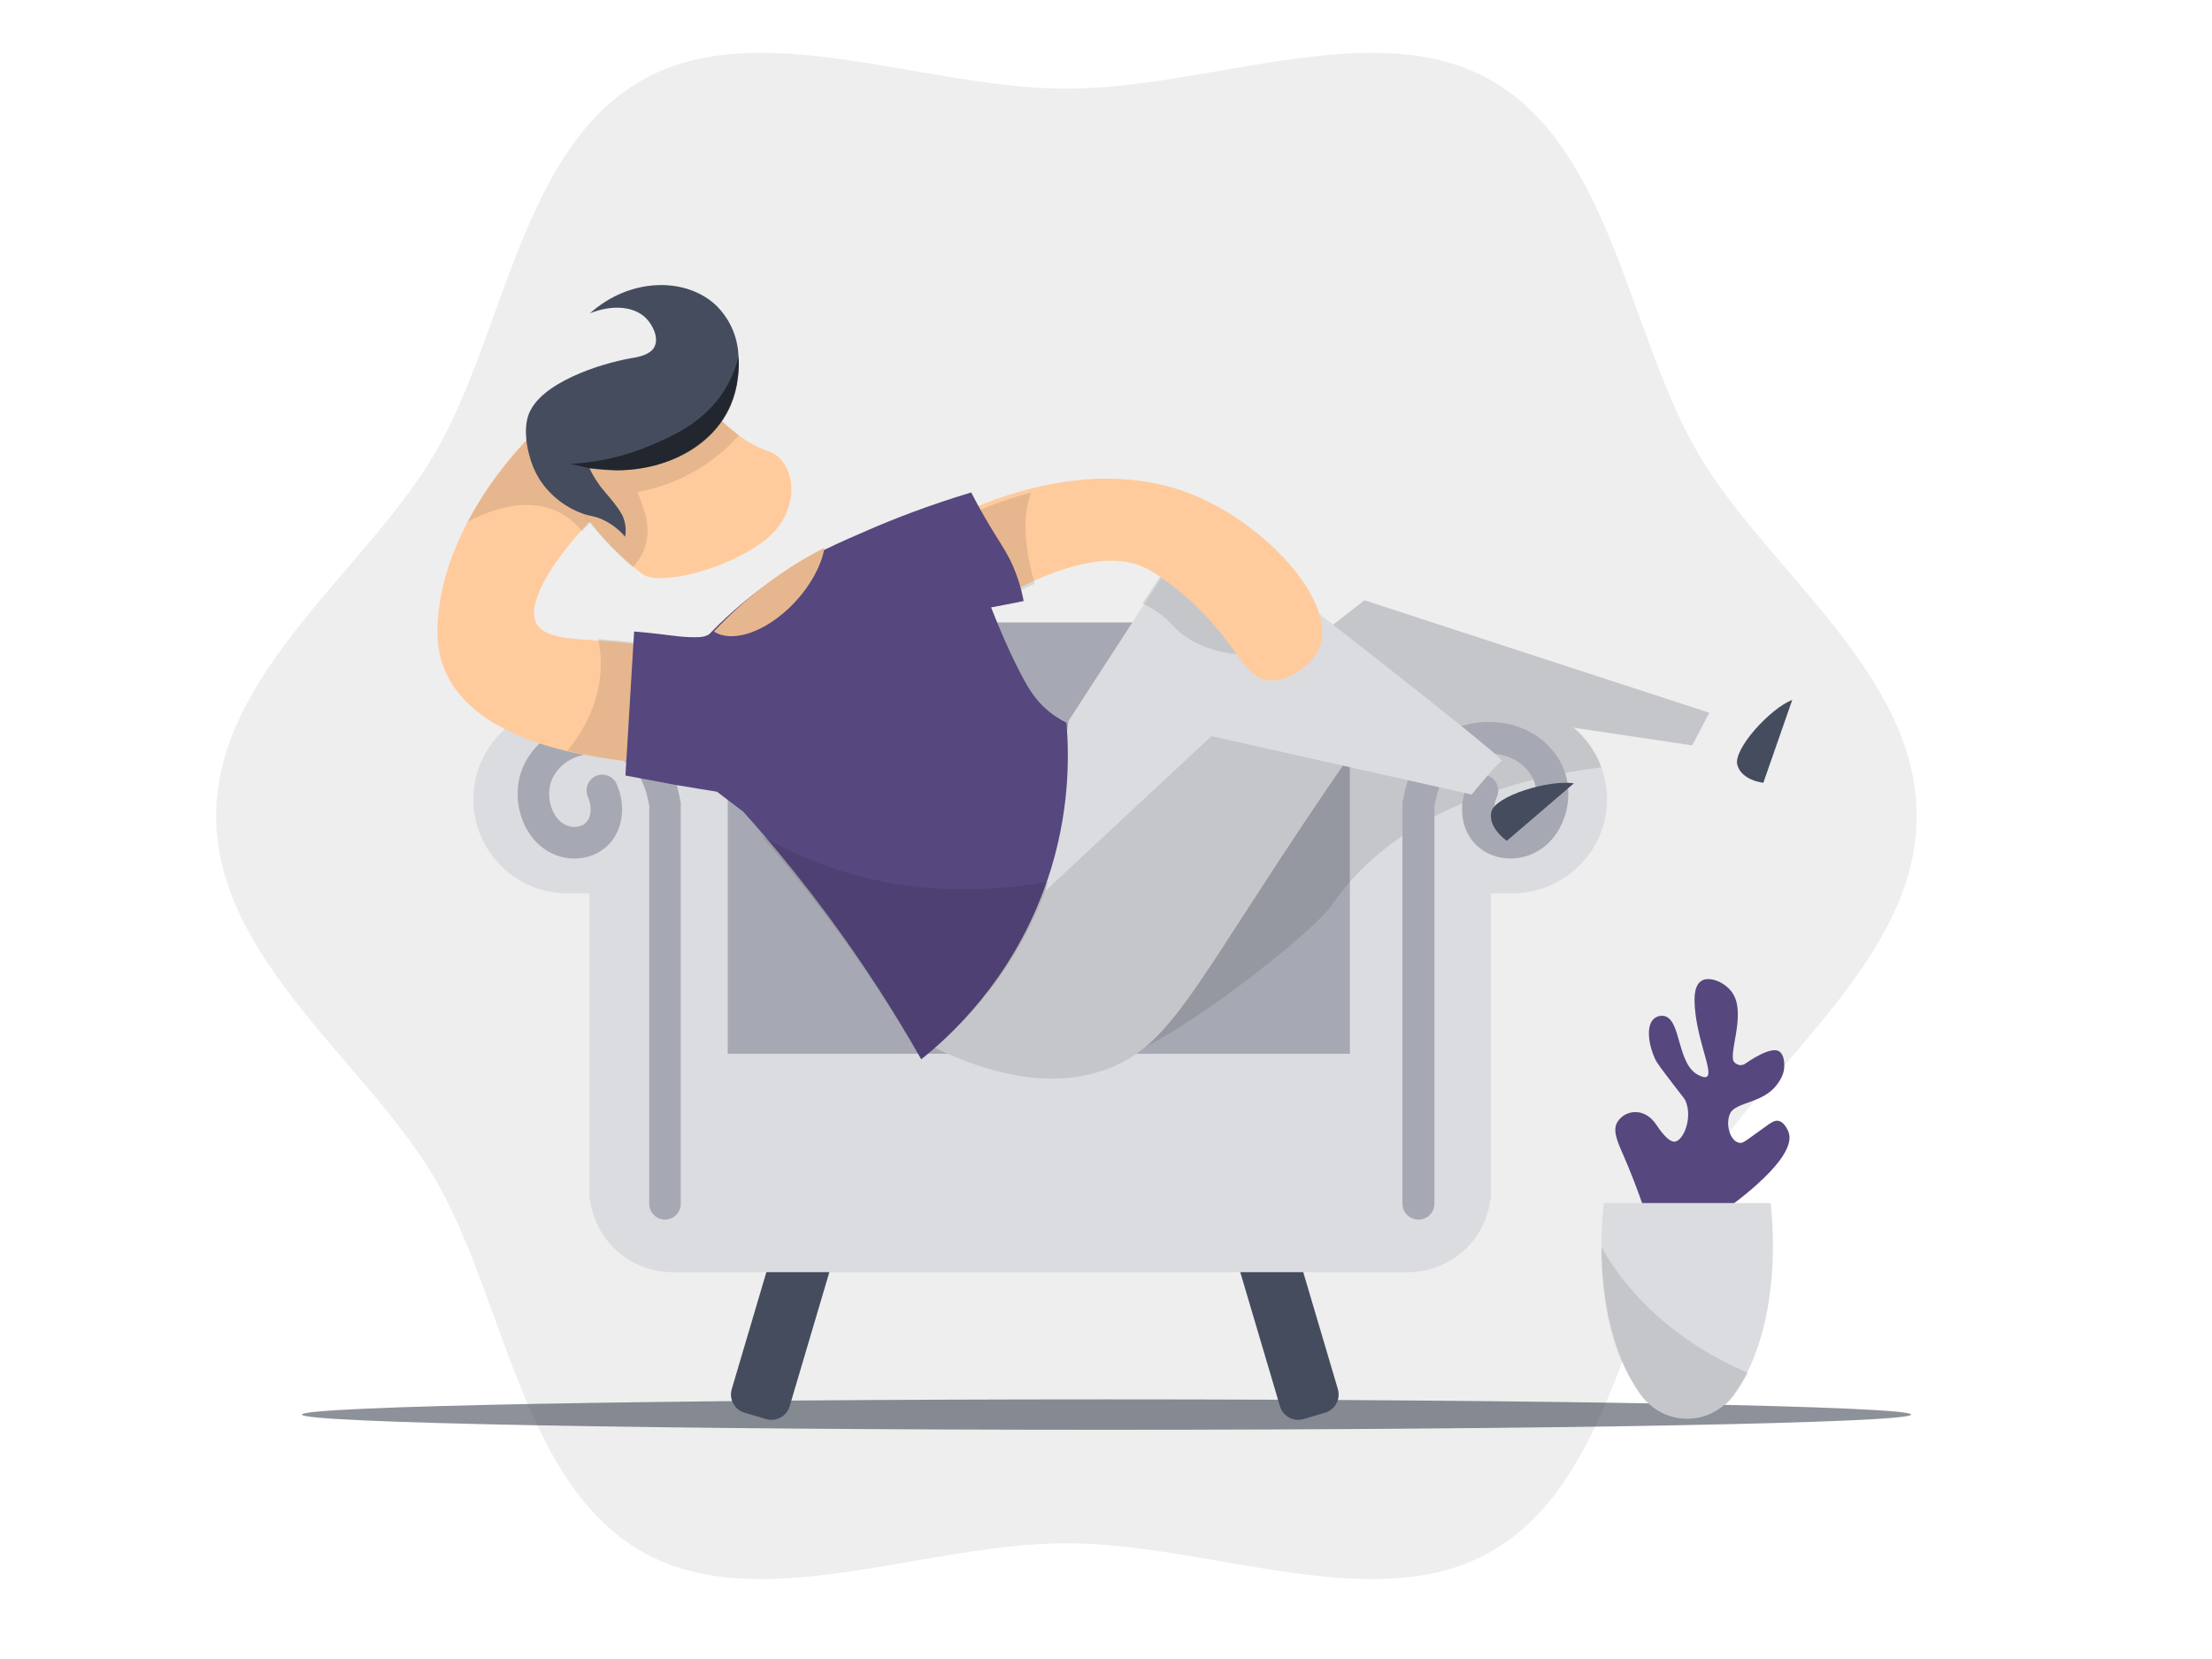 <svg xmlns="http://www.w3.org/2000/svg" width="800" height="600" fill="none" viewBox="0 0 800 600">
    <path d="M78.203 295.1C78.203 346.948 133.15 384.681 157.494 426.615C182.516 469.918 188.634 535.881 231.882 560.994C273.901 585.289 333.752 558.146 385.703 558.146C437.655 558.146 497.49 585.289 539.524 560.994C582.772 536.022 588.89 469.918 613.912 426.615C638.256 384.681 693.203 347.074 693.203 295.1C693.203 243.127 638.13 205.519 613.912 163.585C588.89 120.281 582.772 54.194 539.524 29.206C497.506 4.911 437.655 32.054 385.703 32.054C333.752 32.054 273.917 4.911 231.882 29.206C188.492 54.178 182.516 120.281 157.494 163.585C133.15 205.661 78.203 243.252 78.203 295.1Z" fill="black" opacity="0.07"/>
    <path d="M691.203 511.6C691.203 514.61 560.684 517.1 400.203 517.1C239.723 517.1 109.203 514.626 109.203 511.6C109.203 508.574 239.723 506.1 400.203 506.1C560.684 506.1 691.203 508.574 691.203 511.6Z" fill="#1D2535" opacity="0.5"/>
    <path d="M295.905 449.557L288.129 447.255C284.494 446.179 280.674 448.254 279.598 451.889L264.649 502.39C263.573 506.026 265.647 509.845 269.283 510.921L277.058 513.223C280.693 514.299 284.513 512.224 285.589 508.589L300.539 458.088C301.615 454.452 299.54 450.633 295.905 449.557Z" fill="#454C5E"/>
    <path d="M471.447 513.225L479.222 510.923C482.858 509.847 484.932 506.028 483.856 502.392L468.907 451.891C467.83 448.255 464.011 446.181 460.375 447.257L452.6 449.559C448.965 450.635 446.89 454.454 447.966 458.09L462.916 508.591C463.992 512.226 467.812 514.301 471.447 513.225Z" fill="#454C5E"/>
    <path d="M508.187 263.707V391.493C508.187 391.73 508.187 391.951 508.172 392.188C507.935 406.537 499.888 418.943 488.117 425.391C482.641 428.393 476.33 430.1 469.639 430.1H277.735C272.481 430.1 267.463 429.041 262.919 427.145C249.712 421.645 240.229 408.971 239.298 393.99C239.235 393.152 239.203 392.33 239.203 391.493V263.707C239.203 260.578 239.582 257.544 240.276 254.636C244.347 237.679 259.59 225.1 277.735 225.1H469.639C475.351 225.1 480.779 226.348 485.671 228.593C496.29 233.46 504.322 243.037 507.13 254.636C507.824 257.56 508.203 260.578 508.203 263.707H508.187Z" fill="#A6A9B3"/>
    <path d="M263.203 255.1H213.203V434.1H263.203V255.1Z" fill="#DADCE0"/>
    <path d="M205.238 255.1H256.203V323.1H205.238C186.452 323.1 171.203 307.867 171.203 289.1C171.203 270.333 186.452 255.1 205.238 255.1Z" fill="#DADCE0"/>
    <path d="M539.203 255.1H488.203V434.1H539.203V255.1Z" fill="#DADCE0"/>
    <path d="M581.203 289.092C581.203 307.863 565.775 323.1 546.752 323.1H495.203V255.1H546.752C556.264 255.1 564.868 258.886 571.119 265.059C574.634 268.53 577.402 272.756 579.135 277.468C580.487 281.112 581.203 285.024 581.203 289.108V289.092Z" fill="#DADCE0"/>
    <path d="M213.203 381.1H539.203V430.253C539.203 446.726 525.752 460.1 509.183 460.1H243.239C226.67 460.1 213.219 446.726 213.219 430.253V381.1H213.203Z" fill="#DADCE0"/>
    <path d="M623.34 437.981C627.694 434.892 650.081 418.707 646.894 409.537C646.815 409.347 645.537 405.751 643.092 405.355C641.183 405.039 639.589 406.797 632.601 411.722C630.613 413.132 629.997 413.433 629.177 413.322C625.754 412.973 623.813 406.417 625.801 402.552C627.899 398.53 637.428 399.084 642.524 392.448C644.591 389.787 645.206 387.649 645.285 386.002C645.316 385.226 645.521 381.599 643.423 380.221C640.394 378.226 631.954 384.165 631.37 384.561C630.786 385.036 630.045 385.258 629.303 385.226C628.53 385.115 627.82 384.751 627.284 384.212C624.712 381.758 631.449 367.425 626.89 359.633C624.444 355.42 618.576 352.997 615.61 354.596C614.6 355.135 612.77 356.513 612.849 361.929C613.085 374.932 619.727 387.57 617.361 389.36C616.698 389.866 615.61 389.391 614.758 389.043C606.317 385.527 608.258 368.834 601.884 367.456C600.606 367.219 599.281 367.535 598.272 368.359C595.085 370.893 596.331 378.226 598.619 383.072C599.281 384.482 601.222 387.047 605.15 392.163C609.078 397.278 609.425 397.468 609.851 398.799C611.949 404.69 608.92 412.15 605.97 412.847C604.298 413.243 602.01 411.247 598.966 406.686C594.801 400.477 587.922 401.301 585.083 405.593C582.905 408.84 585.193 413.322 587.37 418.39C589.389 423.03 592.071 429.666 594.911 438.092C604.472 438.123 613.89 438.06 623.324 437.981H623.34Z" fill="#56477e" style="fill: #56477e; fill: #56477e;"/>
    <path d="M631.997 496.158C630.519 499.09 628.851 501.926 626.885 504.603C618.626 515.932 601.809 515.932 593.551 504.603C581.328 487.793 579.157 464.625 579.204 449.759C579.235 440.964 580.038 435.1 580.038 435.1H640.35C640.35 435.1 645.148 469.74 631.982 496.158H631.997Z" fill="#DADCE0"/>
    <path d="M579.187 277.53C571.961 278.398 563.459 279.801 554.438 282.041C549.305 283.302 544.015 284.848 538.662 286.725C532.695 288.806 526.697 291.282 520.809 294.279C520.368 294.468 519.927 294.689 519.518 294.941C515.912 296.802 512.354 298.852 508.906 301.139C508.277 301.549 507.647 301.974 507.033 302.416C503.239 305.002 499.586 307.825 496.106 310.948C493.587 313.203 491.163 315.616 488.88 318.186C484.487 323.138 481.716 327.238 481.291 327.838C473.703 338.814 404.461 393.363 394.448 382.734C385.316 373.02 429.431 312.998 429.431 312.998C429.431 312.998 462.698 241.685 463.627 237.3C463.91 236.007 473.325 232.853 486.44 229.1C497.035 233.957 505.049 243.514 507.851 255.089H547.148C556.563 255.089 565.081 258.906 571.268 265.088C574.748 268.573 577.487 272.815 579.203 277.546L579.187 277.53Z" fill="black" opacity="0.1"/>
    <path d="M240.508 441.1C237.368 441.1 234.812 438.536 234.812 435.386V291.455C233.976 286.991 232.777 282.433 230.001 279.046C226.624 274.773 221.024 272.351 214.902 272.541C209.033 272.715 204.001 275.2 201.098 279.363L200.972 279.537C198.321 283.019 197.864 288.622 199.851 293.148C200.735 295.174 202.865 298.609 207.219 299.068C209.617 299.131 211.416 298.403 212.489 296.836C213.94 294.715 213.987 291.312 212.615 288.163C211.353 285.282 212.662 281.911 215.533 280.645C218.405 279.379 221.765 280.692 223.027 283.573C225.993 290.363 225.552 297.928 221.86 303.309C218.531 308.168 212.946 310.795 206.541 310.463H206.288C198.81 309.751 192.657 305.129 189.423 297.738C185.747 289.35 186.694 279.537 191.837 272.7C196.838 265.609 205.121 261.383 214.571 261.114C224.258 260.829 233.329 264.849 238.867 271.861C243.332 277.321 245.036 284.048 246.108 289.888L246.203 290.394V435.371C246.203 438.52 243.647 441.084 240.508 441.084V441.1Z" fill="#A6A9B3"/>
    <path d="M512.995 441.068C509.802 441.068 507.203 438.505 507.203 435.355V290.392L507.299 289.885C508.39 284.046 510.123 277.32 514.728 271.781C520.279 264.849 529.52 260.829 539.371 261.114C548.982 261.383 557.405 265.609 562.491 272.699C567.721 279.535 568.684 289.363 564.946 297.735C561.657 305.125 555.399 309.762 547.795 310.443H547.538C541.024 310.775 535.344 308.148 531.959 303.306C528.205 297.925 527.756 290.36 530.772 283.571C532.055 280.691 535.473 279.377 538.393 280.643C541.313 281.909 542.644 285.28 541.361 288.16C539.965 291.31 540.013 294.712 541.489 296.833C542.58 298.4 544.393 299.128 546.848 299.064C551.26 298.605 553.426 295.155 554.34 293.145C556.362 288.603 555.897 283.017 553.201 279.535L553.073 279.361C550.105 275.199 544.987 272.714 539.034 272.54C532.793 272.366 527.114 274.772 523.745 278.966C520.857 282.431 519.637 286.989 518.771 291.468V435.387C518.771 438.536 516.172 441.1 512.979 441.1L512.995 441.068Z" fill="#A6A9B3"/>
    <path d="M632.203 496.517C630.719 499.387 629.045 502.163 627.071 504.783C618.78 515.872 601.898 515.872 593.607 504.783C581.336 488.329 579.156 465.652 579.204 451.1C585.789 462.907 600.934 483.042 632.187 496.517H632.203Z" fill="black" opacity="0.1"/>
    <path d="M336.203 378.077C367.808 393.694 388.048 391.12 400.012 386.794C425.926 377.413 433.035 352.479 491.264 268.769C495.835 262.184 499.665 256.799 502.219 253.199C538.821 258.663 575.407 264.111 612.008 269.575C614.073 265.643 616.138 261.71 618.203 257.778C576.62 244.214 535.038 230.665 493.455 217.1C457.988 244.814 422.537 272.528 387.07 300.241C371.859 319.775 356.632 339.293 341.421 358.827C339.687 365.254 337.953 371.665 336.219 378.092L336.203 378.077Z" fill="#DADCE0"/>
    <path d="M336.203 378.077C367.808 393.694 388.048 391.12 400.012 386.794C425.926 377.413 433.035 352.479 491.264 268.769C495.835 262.184 499.665 256.799 502.219 253.199C538.821 258.663 575.407 264.111 612.008 269.575C614.073 265.643 616.138 261.71 618.203 257.778C576.62 244.214 535.038 230.665 493.455 217.1C457.988 244.814 422.537 272.528 387.07 300.241C371.859 319.775 356.632 339.293 341.421 358.827C339.687 365.254 337.953 371.665 336.219 378.092L336.203 378.077Z" fill="black" opacity="0.1"/>
    <path d="M543.181 275.171C541.38 276.073 532.265 287.354 532.265 287.354L438.14 266.231L378.203 322.1L386.425 260.756L411.343 222.308L414.225 217.846L426.613 198.733L429.588 194.128L433.504 188.1C433.504 188.1 544.998 274.301 543.181 275.171Z" fill="#DADCE0"/>
    <path d="M462.203 236.652C462.203 236.652 437.073 240.403 424.118 226.202C420.661 222.42 416.909 219.905 413.203 218.238L425.519 199.592L428.478 195.1C436.652 197.832 446.15 201.181 447.069 202.108C448.704 203.728 462.203 236.652 462.203 236.652Z" fill="black" opacity="0.1"/>
    <path d="M430.684 178.63C410.629 170.745 389.827 172.417 372.931 176.69C366.865 178.22 361.291 180.065 356.432 181.942C353.526 183.061 350.636 184.26 347.794 185.553C344.888 186.878 342.014 188.297 339.203 189.795C341.871 195.961 344.554 202.127 347.206 208.262C347.572 209.129 347.937 209.997 348.334 210.864C349.858 214.381 351.383 217.913 352.891 221.43C355.464 219.853 357.941 218.386 360.323 217.03C360.878 216.715 361.434 216.399 361.974 216.1C366.341 213.671 370.39 211.653 374.169 209.981C395.194 200.582 407.246 201.859 414.551 205.565C419.934 208.294 433.384 217.693 444.42 232.69C449.406 239.455 452.645 245.669 459.267 246.079C465.857 246.489 474.352 240.89 477.084 234.44C483.912 218.355 458.394 189.559 430.684 178.614V178.63Z" fill="#FFCB9D" style="fill: #FFCB9D; fill: #FFCB9D;"/>
    <path d="M373.01 178.1C367.169 179.617 361.801 181.446 357.122 183.307C354.323 184.417 351.54 185.606 348.803 186.888C348.482 194.456 348.084 205.246 348.237 209.406C348.252 210.125 348.298 210.641 348.359 210.907C348.42 211.188 348.757 211.548 349.323 211.986C351.265 213.503 355.914 215.817 360.868 218.1C361.404 217.787 361.939 217.474 362.459 217.177C366.664 214.769 370.564 212.768 374.203 211.11C371.695 202.306 368.881 188.108 372.995 178.1H373.01Z" fill="black" opacity="0.1"/>
    <path d="M648.203 253.1L637.742 283.1C637.742 283.1 629.867 282.32 628.324 276.629C626.796 270.953 640.122 256.296 648.203 253.1Z" fill="#454C5E"/>
    <path d="M569.203 283.315L544.961 304.1C544.961 304.1 538.048 299.351 539.371 293.606C540.71 287.861 560.157 281.929 569.203 283.299" fill="#454C5E"/>
    <path d="M264.187 271.801C264.187 271.801 264.187 271.88 264.187 271.911C264.187 271.911 264.187 272.021 264.156 272.163C263.717 274.698 244.471 277.894 223.015 274.871C218.955 274.304 212.279 273.391 204.724 271.581C188.189 267.613 167.485 259.41 160.48 241.429C159.069 237.776 157.47 231.856 158.567 221.638C159.727 210.49 163.536 199.438 168.959 189.046C178.582 170.498 193.424 154.108 207.812 143.386C222.435 132.443 236.634 127.326 244.534 131.609C250.928 135.073 253.655 144.929 252.433 152.108C250.427 163.886 238.092 166.184 221.275 180.953C220.914 181.284 220.523 181.599 220.162 181.961C216.604 185.141 213.015 188.778 209.661 192.541C198.659 204.885 190.211 218.93 194.129 225.684C196.935 230.549 205.774 231.038 215.664 231.604H215.977C218.814 231.793 241.101 233.415 245.521 236.296L245.584 236.344L245.646 236.375C245.725 236.438 245.787 236.485 245.834 236.548C245.913 236.611 245.976 236.658 246.054 236.737C246.226 236.879 246.383 237.068 246.524 237.241C246.837 237.572 247.073 237.997 247.308 238.406C247.417 238.595 247.496 238.831 247.621 239.052C248.154 240.453 249.267 243.917 251.398 250.089C252.119 252.183 253.201 254.702 254.925 257.82C255.176 258.323 255.473 258.796 255.724 259.268C256.649 260.858 257.511 262.197 258.341 263.377C258.765 263.992 259.141 264.543 259.533 265.078C259.721 265.33 259.893 265.55 260.065 265.802C263.153 270.022 264.093 271.108 264.203 271.801H264.187Z" fill="#FFCB9D" style="fill: #FFCB9D; fill: #FFCB9D;"/>
    <path d="M264.203 271.735C264.203 271.735 264.203 271.83 264.203 271.862C264.203 271.862 264.203 271.973 264.172 272.133C263.721 274.696 244.661 277.897 223.362 274.871C219.32 274.314 212.712 273.375 205.203 271.528C210.955 264.458 217.501 253.36 217.299 239.491C217.252 236.482 216.894 233.664 216.35 231.1C219.195 231.307 241.287 232.915 245.656 235.845C245.702 235.845 245.718 235.893 245.734 235.893C245.734 235.893 245.765 235.909 245.78 235.925C245.842 235.972 245.905 236.036 245.967 236.084C246.029 236.132 246.107 236.211 246.169 236.275C246.34 236.434 246.511 236.609 246.651 236.8C246.946 237.167 247.195 237.533 247.413 237.963C247.521 238.17 247.615 238.408 247.708 238.631C248.237 240.033 249.356 243.552 251.47 249.777C252.185 251.911 253.258 254.443 254.968 257.611C255.233 258.121 255.513 258.614 255.792 259.076C256.694 260.684 257.549 262.038 258.358 263.232C258.777 263.853 259.166 264.426 259.57 264.967C259.757 265.222 259.912 265.445 260.099 265.684C262.617 269.06 264.203 270.429 264.203 271.751V271.735Z" fill="black" opacity="0.1"/>
    <path d="M378.715 318.434C378.29 319.69 377.849 320.945 377.377 322.217C365.096 355.209 343.511 374.797 333.183 383.1C323.942 366.792 312.716 349.088 299.145 330.74C291.32 320.192 283.511 310.477 275.86 301.561C275.828 301.561 275.797 301.561 275.797 301.53C273.451 298.768 271.136 296.131 268.791 293.541C265.642 291.124 262.477 288.754 259.297 286.337C254.306 285.536 249.252 284.673 244.214 283.857C238.216 282.711 232.202 281.581 226.203 280.467C227.258 263.123 228.297 245.764 229.336 228.389C232.942 228.703 235.98 229.001 238.279 229.283C239.837 229.472 240.373 229.566 242.608 229.817C246.245 230.256 248.56 230.492 251.346 230.46C253.519 230.46 255.676 230.319 257.046 228.844C257.187 228.671 257.266 228.561 257.329 228.514C257.471 228.373 257.612 228.232 257.754 228.09C263.233 222.518 271.404 215.094 282.409 207.827C288.187 204.013 293.446 201.141 298.877 198.504C303.49 196.244 308.229 194.188 313.566 191.881C322.887 187.816 335.624 182.809 351.257 178.1C352.202 179.968 353.824 183.06 355.981 186.78C361.286 196.024 363.742 198.771 366.372 204.767C367.537 207.466 369.158 211.72 370.229 217.37C368.135 217.794 366.041 218.202 363.947 218.626C362.105 218.987 360.294 219.348 358.452 219.678C359.539 222.456 365.569 237.853 371.551 247.992C372.842 250.158 374.511 252.78 377.282 255.448C380.384 258.477 383.501 260.298 385.689 261.381C386.728 273.435 386.949 294.389 378.762 318.45L378.715 318.434Z" fill="#56477e" style="fill: #56477e; fill: #56477e;"/>
    <path d="M298.203 198.1C296.948 205.217 292.172 213.572 284.977 220.272C275.287 229.269 264.235 232.386 258.203 228.385C263.53 222.681 271.475 215.082 282.176 207.643C287.794 203.739 292.907 200.799 298.188 198.1H298.203Z" fill="#FFCB9D" style="fill: #FFCB9D; fill: #FFCB9D;"/>
    <path d="M379.203 318.846C378.789 320.093 378.328 321.356 377.85 322.619C365.437 355.378 343.619 374.867 333.147 383.1C323.821 366.9 312.474 349.312 298.74 331.085C290.847 320.608 282.937 310.941 275.203 302.1C295.669 314.246 330.887 327.624 379.187 318.846H379.203Z" fill="black" opacity="0.1"/>
    <path d="M298.203 198.1C296.948 205.217 292.172 213.572 284.977 220.272C275.287 229.269 264.235 232.386 258.203 228.385C263.53 222.681 271.475 215.082 282.176 207.643C287.794 203.739 292.907 200.799 298.188 198.1H298.203Z" fill="black" opacity="0.1"/>
    <path d="M221.203 181.553C217.589 184.723 213.943 188.349 210.536 192.1C198.642 177.77 181.431 182.338 169.203 188.616C178.979 170.127 194.057 153.788 208.673 143.1C210.615 148.939 218.337 172.073 221.203 181.537V181.553Z" fill="black" opacity="0.1"/>
    <path d="M197.203 163.892C199.593 167.885 203.154 173.731 207.746 180.782C208.792 182.335 209.698 183.697 209.98 184.141C215.274 191.698 221.491 198.543 228.457 204.548C229.878 205.72 231.237 206.798 232.658 207.812C237.938 211.487 260.148 207.194 275.517 196.261C290.886 185.329 288.059 165.904 277.235 162.941C273.237 161.531 269.535 159.392 266.286 156.636C261.835 153.102 257.633 149.268 253.713 145.133C251.417 142.836 250.027 141.219 250.027 141.219L231.05 137.1L200.155 154.291C203.373 159.361 203.966 163.765 202.498 165.017C201.03 166.269 197.828 164.32 197.203 163.892Z" fill="#FFCB9D" style="fill: #FFCB9D; fill: #FFCB9D;"/>
    <path d="M197.203 164.686C199.627 168.655 203.24 174.466 207.898 181.475C208.96 183.019 209.879 184.373 210.164 184.814C215.535 192.327 221.825 199.147 228.908 205.1C230.587 203.352 231.918 201.304 232.821 199.068C233.788 196.595 234.247 193.965 234.184 191.303C234.057 188.5 233.487 185.728 232.472 183.082C231.918 181.349 231.268 179.632 230.508 177.979C244.688 175.411 257.617 168.214 267.203 157.52C262.688 154.007 258.441 150.18 254.464 146.085C252.135 143.801 250.725 142.195 250.725 142.195L231.474 138.1L200.118 155.204C203.382 160.244 204 164.623 202.511 165.867C201.022 167.111 197.837 165.127 197.203 164.702V164.686Z" fill="black" opacity="0.1"/>
    <path d="M267.093 128.553C267.298 131.198 267.219 133.875 266.84 136.504C266.46 139.889 265.591 143.212 264.247 146.361C258.255 160.547 242.035 170.026 222.969 170.089C219.728 170.089 216.503 169.852 213.31 169.349L213.231 169.38C213.231 169.38 213.231 169.49 213.278 169.538C214.116 171.285 215.096 172.954 216.187 174.544C216.725 175.269 216.835 175.505 217.183 175.993L217.562 176.45C218.163 177.316 223.317 182.826 225.103 186.416C226.21 188.81 226.558 191.502 226.068 194.1C223.507 191.093 220.25 188.762 216.551 187.33C215.175 186.889 213.768 186.527 212.345 186.275C205.121 184.118 198.924 179.41 194.924 173.033C193.327 170.403 192.141 167.538 191.414 164.546C190.845 162.625 189.138 155.477 191.177 149.935C195.382 138.472 216.819 131.576 228.17 129.561C230.178 129.23 233.672 128.71 235.775 126.695C236.186 126.317 236.502 125.86 236.739 125.341C238.288 122.082 236.091 117.657 233.846 115.295C229.53 110.729 221.499 110.037 213.373 113.312C227.728 100.463 247.473 100.18 258.492 109.989C263.694 114.807 266.776 121.483 267.061 128.553H267.093Z" fill="#454C5E"/>
    <path d="M267.093 129.1C267.298 131.711 267.219 134.353 266.841 136.949C266.464 140.29 265.598 143.57 264.261 146.678C258.298 160.681 242.155 170.038 223.18 170.1C218.365 169.711 214.259 169.385 213.567 169.369L213.488 169.401L206.203 167.753C216.257 167.287 226.154 165.018 235.389 161.054C243.54 157.542 254.899 152.693 262.153 140.881C264.387 137.228 266.055 133.25 267.093 129.1Z" fill="black" opacity="0.5"/>
</svg>
